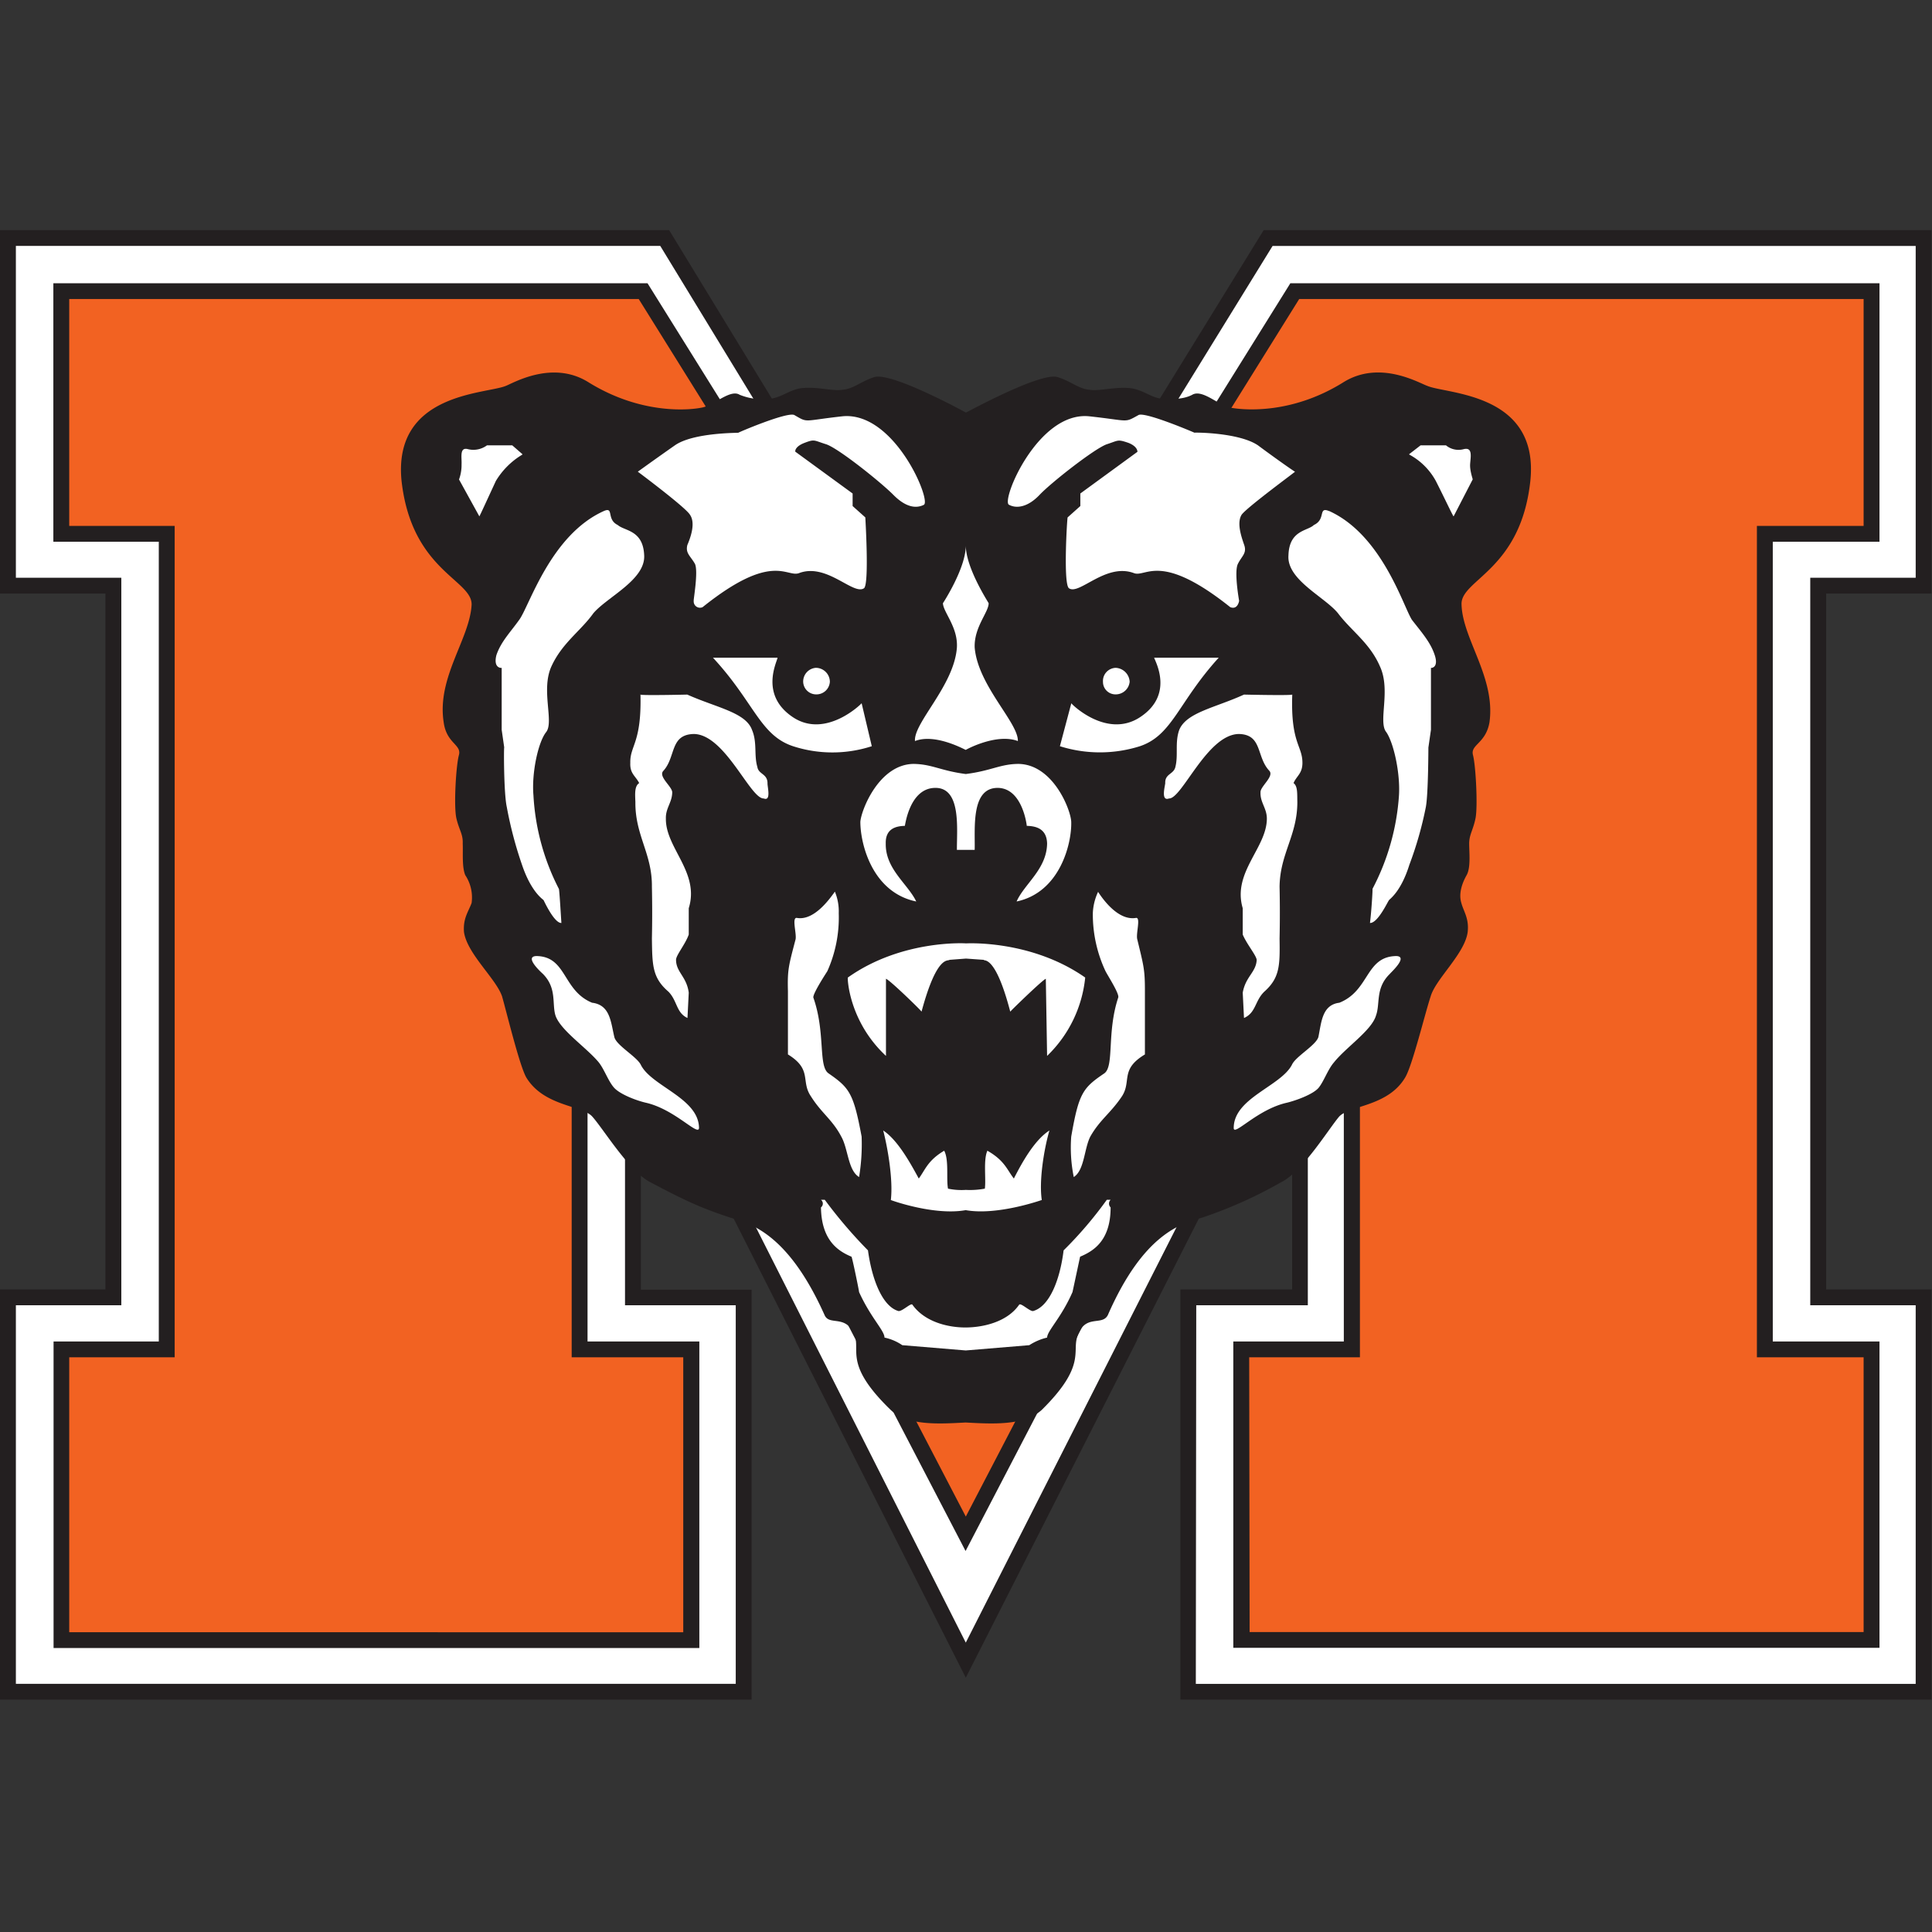<svg width="200" height="200" xmlns="http://www.w3.org/2000/svg"><rect width="100%" height="100%" fill="#333333" stroke="none"/><g fill="none" fill-rule="evenodd"><path fill="#FFF" fill-rule="nonzero" d="M.822 24.641H68.81l11.967 19.63h38.4l12.099-19.63h67.857v35.987H188.22v73.674h10.915v40.828h-76.142v-40.828h11.572V103.68l-34.586 68.178-34.455-68.178v30.622h11.441v40.828H.822v-40.828h10.915V60.628H.822V24.64z"/><path d="M199.956 175.948h-77.764v-42.464h11.572v-26.368l-33.786 66.558-33.633-66.52v26.357h11.463v42.437H0v-42.464h10.915V61.446H0V23.824h69.271l11.967 19.628h37.48l12.098-19.628h69.14v37.622h-10.915v72.038h10.915v42.464zm-76.164-1.636h74.52v-39.193h-10.915V59.81h10.915V25.46h-66.575l-12.099 19.63h-39.32L68.35 25.458H1.644v34.35h10.915v75.31H1.644v39.193h74.52v-39.193H64.701V103.68l1.557-.365 33.72 66.728 33.852-66.733 1.556.37v31.44h-11.55l-.044 39.192z" fill="#231F20" fill-rule="nonzero"/><path fill="#F26222" fill-rule="nonzero" d="M6.345 30.138h60.23l8.811 14.132h49.841l8.811-14.132h59.704v25.125h-11.046v84.404h11.046v30.097h-65.227v-30.097h11.441v-57.71l-39.978 76.815L60 81.958v57.709h11.573v30.097H6.345v-30.097H17.26V55.263H6.345V30.138z"/><path d="M194.564 170.582h-66.893v-31.711h11.441V85.317L99.956 160.56 60.822 85.317v53.554h11.573v31.733H5.545v-31.733h10.893V56.08H5.523V29.32H67.03l8.811 14.132h48.932l8.805-14.132h60.986v26.76h-11.046v82.79h11.046v31.712zm-65.205-1.635h63.562v-28.44h-11.047V54.445h11.047v-23.49h-58.428l-8.805 14.133H74.932L66.12 30.955H7.167v23.49h10.915v86.062H7.167v28.461H70.73v-28.461H59.18v-58.55l1.55-.375 39.25 75.413 39.248-75.413 1.551.376v58.549h-11.463l.044 28.44z" fill="#231F20" fill-rule="nonzero"/><path d="M99.978 42.7s-7.671-4.21-9.468-3.664c-1.332.414-2.154 1.227-3.288 1.309-1.058.19-2.74-.398-4.471-.131-1.173.256-1.792.867-2.893 1.047a6.314 6.314 0 0 1-3.288-.393c-.954-.605-2.597 1.03-3.836 1.309-1.238.278-6.318.812-11.835-2.618-3.732-2.322-7.787.11-8.548.393-2.099.856-11.677.714-10.784 9.814 1.036 9.308 7.299 10.23 7.255 12.825-.192 3.571-3.617 7.524-2.893 12.17.29 2.213 1.88 2.306 1.578 3.402-.302 1.096-.548 5.31-.263 6.543.285 1.232.701 1.636.657 2.617.044.922-.093 2.421.263 3.272.562.849.795 1.871.658 2.878-.329.906-.899 1.587-.79 3.01.324 2.258 3.338 4.847 3.946 6.674.488 1.718 1.803 7.148 2.499 8.375 1.824 3.02 5.797 2.884 6.838 4.057 1.15 1.281 3.836 5.714 6.027 6.804 3.732 1.974 5.239 2.656 8.285 3.664 2.072.611 5.951 1.636 9.732 10.077.51 1.183 2.29-.18 3.156 2.224.477 1.603-1.003 3.048 3.682 7.59 1.743 1.669 5.041 1.456 7.76 1.309 2.739.147 6.06.36 7.89-1.309 4.597-4.542 3.117-5.998 3.682-7.59.778-2.404 2.559-1.041 3.156-2.224 3.688-8.419 7.573-9.466 9.731-10.077a45.547 45.547 0 0 0 8.187-3.664c2.246-1.09 4.931-5.523 6.027-6.804 1.096-1.173 5.058-1.036 6.838-4.057.74-1.227 2.055-6.657 2.63-8.375.521-1.827 3.535-4.416 3.836-6.674.154-1.423-.416-2.104-.657-3.01-.307-1.003.104-2.093.548-2.878.443-.786.263-2.35.263-3.272 0-.921.41-1.396.657-2.617.247-1.221.028-5.453-.263-6.543-.29-1.09 1.332-1.189 1.71-3.402.635-4.646-2.79-8.599-2.893-12.17-.137-2.596 6.131-3.517 7.123-12.825.931-9.1-8.641-8.958-10.652-9.814-.85-.284-4.904-2.726-8.68-.393-5.479 3.43-10.542 2.885-11.835 2.618-1.173-.279-2.817-1.914-3.836-1.309-.92.485-2.153.485-3.287.393-1.058-.18-1.677-.797-2.894-1.047-1.682-.257-3.37.321-4.47.13-1.097-.081-1.919-.894-3.289-1.308-1.775-.545-9.446 3.68-9.468 3.664h-.033z" fill="#231F20" fill-rule="nonzero"/><path d="M95.638 52.253c.8-.404-3.035-9.673-8.416-9.16-4.186.463-3.523.714-4.997-.131-.735-.355-5.787 1.799-5.787 1.832 0 .032-4.657-.033-6.575 1.308a357.464 357.464 0 0 0-3.836 2.727s4.932 3.68 5.392 4.449c.614.867.066 2.366-.263 3.14-.219.862.329 1.135.79 1.963.36.807-.187 3.817-.132 3.817a.648.648 0 0 0 .27.593c.19.135.438.158.65.061C80 57.03 81.436 59.842 82.74 59.32c2.865-1.063 5.605 2.345 6.707 1.57.548-.452.131-7.268.131-7.328l-1.315-1.177v-1.298l-5.918-4.318c-.027.049-.164-.497.92-.916 1.086-.42.97-.262 2.236.13 1.266.393 5.72 3.97 6.97 5.235 1.25 1.265 2.313 1.461 3.156 1.047l.011-.011zM80.515 68.087h-6.707c4.274 4.618 4.86 8.026 8.285 9.16 2.65.86 5.504.86 8.154 0l-1.052-4.45c0 .044-3.716 3.725-7.124 1.44-3.408-2.284-1.682-5.621-1.578-6.15h.022zM54.082 47.018l-1.052-.916h-2.619a2.36 2.36 0 0 1-1.973.393c-.893-.235-.619.856-.657 1.57a4.35 4.35 0 0 1-.263 1.57l2.104 3.817c0 .055.931-1.984 1.71-3.664a7.92 7.92 0 0 1 2.74-2.726l.01-.044z" fill="#FFF" fill-rule="nonzero"/><path d="M83.145 70.573a1.42 1.42 0 0 1 1.315-1.44c.797.007 1.44.648 1.447 1.44a1.39 1.39 0 0 1-1.447 1.309 1.345 1.345 0 0 1-1.315-1.309zM62.499 52.907c1.096-.485.24.85 1.446 1.44.713.637 2.63.501 2.74 3.14.142 2.541-3.836 4.313-5.26 5.998-1.31 1.837-3.228 3.064-4.34 5.496-1.112 2.432.29 5.747-.548 6.805-.838 1.057-1.512 4.258-1.315 6.543a23.986 23.986 0 0 0 2.63 9.683c.05.027.186 2.345.263 3.533-.762.039-1.857-2.415-1.841-2.355 0-.06-1.25-.742-2.236-3.664a40.867 40.867 0 0 1-1.578-5.998c-.312-1.417-.312-6.188-.263-6.15l-.263-1.832v-6.412c-.06.027-.882.027-.548-1.309.466-1.39 1.425-2.345 2.367-3.664 1.042-1.407 3.233-8.768 8.746-11.254zm-1.184 50.904c-3.096-1.254-2.62-4.798-5.786-4.841-1.354.043.608 1.788.657 1.832 1.485 1.483.937 3.086 1.315 4.318.51 1.527 3.184 3.299 4.472 4.842.591.741.98 1.93 1.578 2.617.597.687 2.28 1.336 3.287 1.57 3.025.676 5.48 3.539 5.524 2.617-.033-3.102-4.932-4.312-6.028-6.543-.422-.85-2.548-2.011-2.74-2.878-.367-1.549-.432-3.272-2.235-3.534h-.044zm4.986-31.929c.126 5.049-1.096 5.289-1.052 7.088-.054 1.118.548 1.358.92 2.094-.498.316-.427 1.134-.394 1.963-.033 3.467 1.748 5.343 1.71 8.767a125.06 125.06 0 0 1 0 5.365c.038 2.76.038 4.057 1.71 5.496.931.944.794 2.181 1.972 2.727l.132-2.618c-.214-1.673-1.31-2.115-1.315-3.402 0-.485.964-1.608 1.315-2.617v-2.726c1.156-3.708-2.406-6.232-2.367-9.27-.039-1.09.646-1.673.657-2.726 0-.6-1.48-1.635-.92-2.224 1.32-1.44.652-3.757 3.156-3.817 3.233.038 5.835 6.717 7.233 6.674.794.316.383-1.183.394-1.57 0-1.01-.937-.911-1.052-1.702-.362-1.216 0-2.513-.548-3.816-.657-1.822-3.638-2.296-6.707-3.665.055 0-4.707.11-4.866 0l.022-.021zm20.132 20.414c-.614.856-2.192 3.037-3.945 2.726-.548-.07 0 1.636-.132 2.225-.712 2.726-.85 3.107-.789 5.365v6.543c2.543 1.56 1.31 2.753 2.367 4.318 1.096 1.756 2.23 2.421 3.156 4.188.718 1.27.685 3.478 1.842 4.187a20.88 20.88 0 0 0 .263-4.187c-.839-4.493-1.25-5.038-3.42-6.543-1.096-.742-.296-4.22-1.578-7.852-.06-.376 1.096-2.18 1.447-2.726a13.573 13.573 0 0 0 1.183-5.998 5.363 5.363 0 0 0-.394-2.224v-.022zm13.545 32.976c-3.288.595-7.786-1.041-7.759-1.047.247-2.039-.301-5.31-.789-7.197 1.512.998 2.817 3.386 3.682 4.973.674-.905.915-1.86 2.63-2.88.51.95.203 2.929.395 3.927a6.728 6.728 0 0 0 1.841.13 8.366 8.366 0 0 0 1.973-.13c.137-.998-.17-2.977.263-3.926 1.791 1.02 2.033 1.974 2.74 2.879.81-1.587 2.114-3.975 3.682-4.973-.548 1.887-1.096 5.158-.79 7.197-.027 0-4.58 1.636-7.89 1.047h.022z" fill="#FFF" fill-rule="nonzero"/><path d="M99.978 97.661s6.712-.42 12.362 3.533a13.06 13.06 0 0 1-3.945 8.113l-.132-7.982c-.307.076-3.688 3.364-3.682 3.402-1.567-5.997-2.74-5.174-2.74-5.365l-1.841-.13-1.71.13c-.131.191-1.282-.621-2.893 5.365.05-.038-3.331-3.326-3.682-3.402v7.982c-3.885-3.615-4.005-8.151-3.945-8.113 5.562-3.953 12.235-3.544 12.23-3.533h-.022z" fill="#FFF" fill-rule="nonzero"/><path d="M99.978 139.798l-6.575-.546a5.126 5.126 0 0 0-1.841-.785c0-.73-1.409-2.028-2.63-4.71 0-.132-.73-3.697-.79-3.665-1.293-.545-3.106-1.608-3.156-5.103a.495.495 0 0 0 0-.785h.395a49.087 49.087 0 0 0 4.471 5.234c.422 3.086 1.518 5.812 3.156 6.281.395.05 1.315-.889 1.447-.654 1.298 1.821 3.764 2.366 5.523 2.355 1.759-.01 4.269-.545 5.523-2.355.17-.235 1.096.703 1.447.654 1.682-.469 2.778-3.195 3.156-6.281a40.892 40.892 0 0 0 4.471-5.234h.395a.544.544 0 0 0 0 .785c0 3.495-1.82 4.536-3.156 5.103 0-.032-.756 3.533-.79 3.664-1.177 2.683-2.597 3.98-2.63 4.711a5.85 5.85 0 0 0-1.84.785l-6.576.546z" fill="#FFF"/><path d="M94.718 76.713c-.154-1.903 4.055-5.742 4.34-9.684.12-2.105-1.409-3.648-1.447-4.58.038-.066 2.389-3.659 2.367-5.998 0 2.361 2.373 5.954 2.367 5.998 0 .932-1.523 2.475-1.446 4.58.328 3.942 4.531 7.78 4.47 9.684-2.224-.835-5.369.888-5.39.916-.023.027-3.124-1.75-5.261-.916zm9.732-24.46c-.855-.404 2.98-9.673 8.284-9.16 4.269.463 3.6.714 5.129-.131.68-.355 5.732 1.799 5.786 1.832-.054-.033 4.603-.033 6.576 1.308 1.863 1.385 3.78 2.727 3.835 2.727.055 0-4.964 3.68-5.523 4.449-.548.867 0 2.366.263 3.14.296.862-.252 1.135-.658 1.963-.405.83.132 3.817.132 3.817s-.137.965-.92.654c-7.3-5.823-8.73-3.01-9.995-3.533-2.92-1.063-5.66 2.345-6.707 1.57-.597-.452-.186-7.268-.131-7.328l1.315-1.177v-1.298l5.917-4.318c-.027.049.11-.497-.92-.916-1.162-.398-1.025-.262-2.236.13-1.21.393-5.775 3.97-6.97 5.235-1.194 1.265-2.367 1.461-3.156 1.047l-.022-.011zm15.002 15.834h6.707c-4.197 4.618-4.784 8.026-8.154 9.16-2.695.85-5.589.85-8.284 0l1.183-4.45c-.038.044 3.66 3.725 7.123 1.44 3.463-2.284 1.644-5.621 1.447-6.15h-.022zm26.422-21.069l1.184-.916h2.63c.511.424 1.2.57 1.84.393.97-.235.697.856.658 1.57-.038.715.313 1.603.263 1.57l-1.972 3.817c-.033.055-.987-1.984-1.841-3.664a6.789 6.789 0 0 0-2.74-2.726l-.022-.044z" fill="#FFF" fill-rule="nonzero"/><path d="M114.18 70.573a1.354 1.354 0 0 1 .353-.996c.248-.27.595-.43.963-.443a1.52 1.52 0 0 1 1.446 1.44 1.45 1.45 0 0 1-1.446 1.308c-.35.006-.689-.13-.937-.377a1.283 1.283 0 0 1-.378-.932zm23.409-17.666c-1.173-.485-.296.85-1.578 1.44-.636.637-2.553.501-2.63 3.14-.197 2.541 3.775 4.313 5.129 5.998 1.386 1.837 3.287 3.064 4.34 5.496 1.155 2.475-.214 5.747.657 6.805.772 1.123 1.457 4.258 1.315 6.543a24.216 24.216 0 0 1-2.74 9.683c.028.027-.11 2.345-.263 3.533.839.039 1.934-2.415 1.973-2.355-.039-.06 1.194-.742 2.104-3.664a37.55 37.55 0 0 0 1.71-5.998c.257-1.417.257-6.188.262-6.15l.264-1.832v-6.412c0 .027.827.027.394-1.309-.433-1.336-1.348-2.345-2.367-3.664-.899-1.407-3.09-8.768-8.548-11.254h-.022zm1.041 50.904c3.173-1.254 2.696-4.798 5.918-4.841 1.299.043-.663 1.788-.658 1.832-1.54 1.483-.991 3.086-1.446 4.318-.433 1.527-3.107 3.299-4.34 4.842-.646.741-1.036 1.93-1.578 2.617s-2.334 1.336-3.288 1.57c-3.08.676-5.545 3.539-5.523 2.617 0-3.102 4.871-4.312 6.027-6.543.368-.85 2.494-2.011 2.74-2.878.313-1.549.384-3.272 2.104-3.534h.044zm-4.855-31.929c-.18 5.049 1.052 5.289 1.052 7.088 0 1.118-.613 1.358-.92 2.094.444.316.372 1.134.394 1.963 0 3.467-1.802 5.343-1.84 8.767a125.06 125.06 0 0 1 0 5.365c.038 2.76.038 4.057-1.579 5.496-.986.944-.85 2.181-2.104 2.727l-.131-2.618c.29-1.673 1.386-2.115 1.446-3.402-.06-.485-1.019-1.608-1.446-2.617v-2.726c-1.096-3.708 2.482-6.232 2.498-9.27 0-1.09-.701-1.673-.657-2.726-.044-.6 1.424-1.635.92-2.224-1.375-1.44-.701-3.757-3.156-3.817-3.288.038-5.89 6.717-7.233 6.674-.85.316-.438-1.183-.394-1.57-.044-1.01.882-.911 1.052-1.702.312-1.216-.066-2.513.394-3.816.74-1.822 3.715-2.296 6.707-3.665 0 0 4.784.11 4.997 0v-.021zm-20.12 20.414c.548.856 2.131 3.037 3.945 2.726.515-.07-.033 1.636.132 2.225.657 2.726.794 3.107.789 5.365v6.543c-2.598 1.56-1.365 2.753-2.368 4.318-1.167 1.756-2.285 2.421-3.287 4.188-.641 1.27-.603 3.478-1.71 4.187a15.286 15.286 0 0 1-.263-4.187c.784-4.493 1.195-5.038 3.42-6.543 1.057-.742.24-4.22 1.446-7.852.137-.376-1.03-2.18-1.315-2.726a13.852 13.852 0 0 1-1.315-5.998c.03-.77.217-1.527.548-2.224l-.022-.022zm-13.677-12.17c-2.58-.333-3.474-1.014-5.392-1.047-3.594.033-5.44 4.793-5.523 5.998 0 2.257 1.211 7.3 5.786 8.244-.876-1.827-3.205-3.359-3.156-5.998-.05-1.668 1.25-1.805 1.973-1.832.033.027.444-3.79 3.024-3.926 2.855-.158 2.351 4.226 2.368 6.412h1.84c.06-2.18-.443-6.543 2.5-6.412 2.492.137 2.903 3.953 2.892 3.926.762.027 2.066.164 2.105 1.832-.039 2.66-2.368 4.193-3.157 5.998 4.488-.943 5.72-5.998 5.655-8.244-.038-1.227-1.885-5.998-5.523-5.998-1.88.033-2.767.714-5.392 1.047z" fill="#FFF" fill-rule="nonzero"/></g></svg>